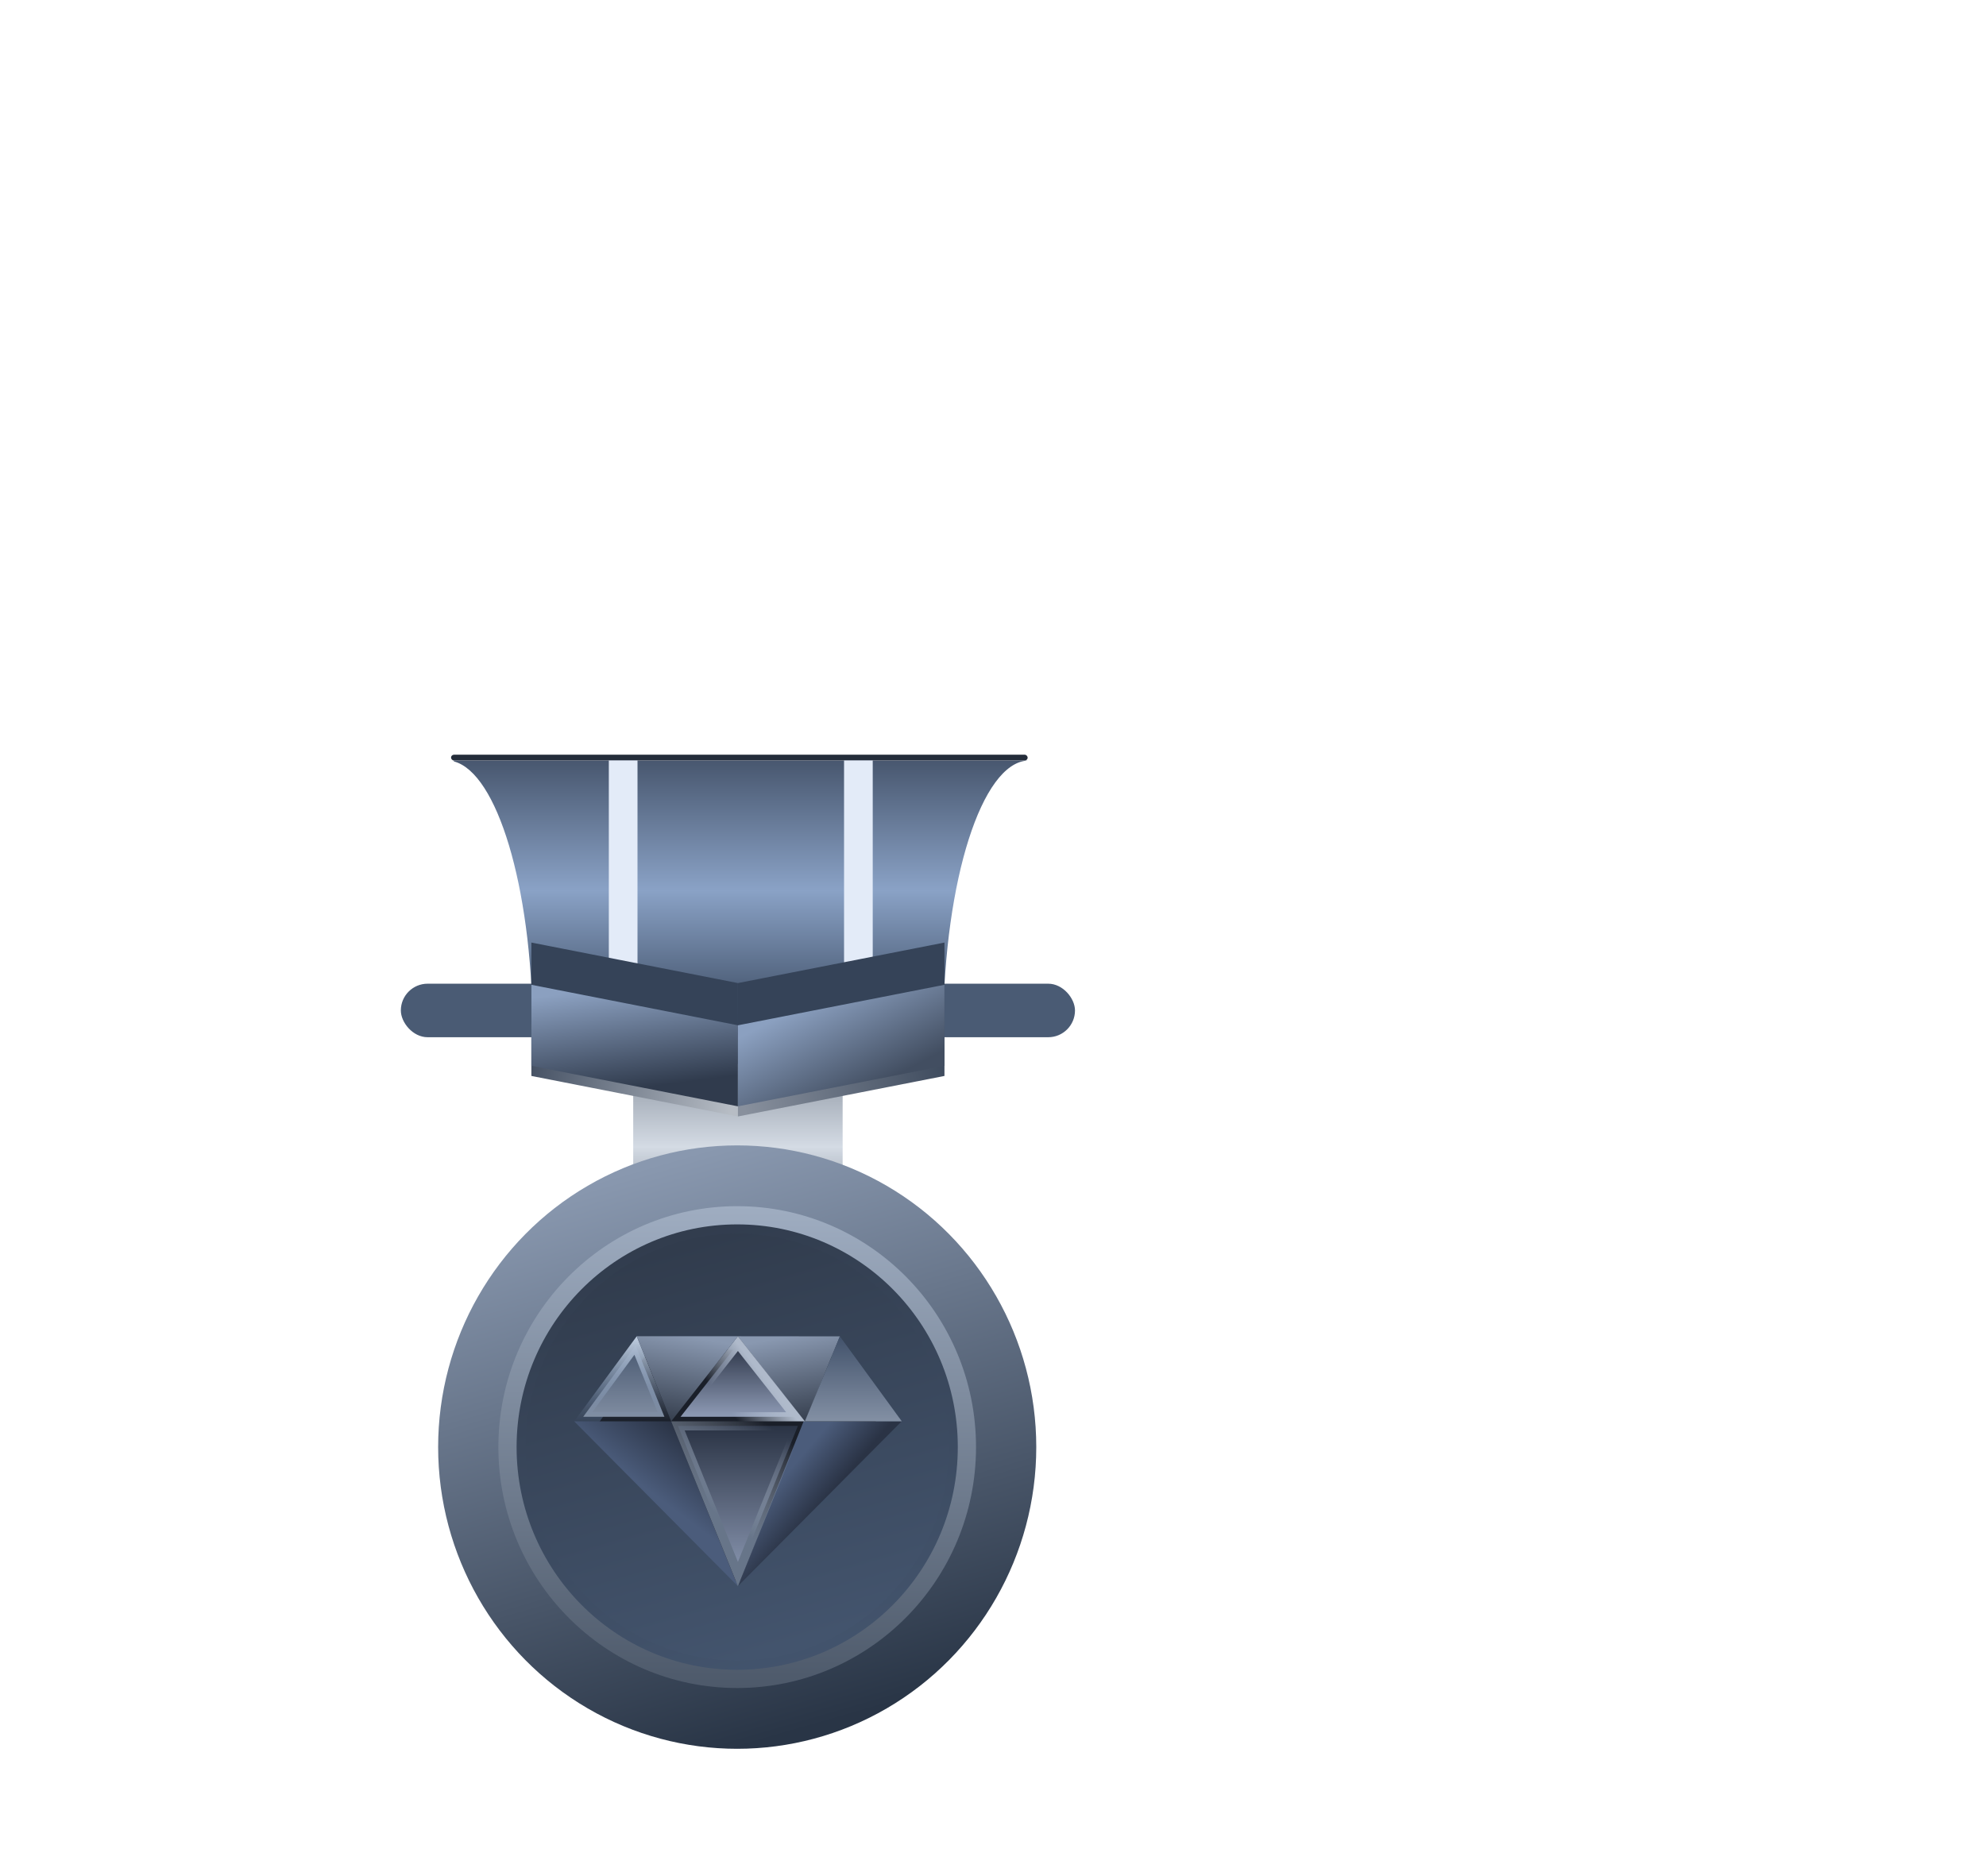 <svg width="109" height="103" viewBox="0 0 109 103" fill="none" xmlns="http://www.w3.org/2000/svg">
<rect x="36.918" y="60.116" width="7.165" height="4.329" fill="url(#paint0_linear_13_39)" stroke="url(#paint1_linear_13_39)" stroke-width="4.329"/>
<ellipse cx="40.461" cy="79.438" rx="16.414" ry="16.562" fill="url(#paint2_linear_13_39)"/>
<path d="M53.068 79.438C53.068 86.471 47.419 92.164 40.461 92.164C33.502 92.164 27.853 86.471 27.853 79.438C27.853 72.406 33.502 66.713 40.461 66.713C47.419 66.713 53.068 72.406 53.068 79.438Z" fill="url(#paint3_linear_13_39)" stroke="url(#paint4_linear_13_39)"/>
<g filter="url(#filter0_ii_13_39)">
<ellipse cx="40.461" cy="79.438" rx="11.612" ry="11.716" fill="url(#paint5_linear_13_39)"/>
</g>
<g filter="url(#filter1_di_13_39)">
<rect x="22" y="40" width="37" height="2.939" rx="1.47" fill="#4A5B74"/>
</g>
<rect x="24.755" y="41.43" width="31.647" height="0.318" rx="0.159" fill="#242D3A"/>
<path fill-rule="evenodd" clip-rule="evenodd" d="M56.402 41.75C53.884 41.881 51.845 48.293 51.76 56.284H29.24C29.159 48.629 27.284 42.422 24.913 41.799V41.748H56.402V41.75Z" fill="url(#paint6_linear_13_39)"/>
<rect x="33.415" y="41.748" width="1.574" height="14.536" fill="#E3EBF8"/>
<rect x="46.325" y="41.748" width="1.574" height="14.536" fill="#E3EBF8"/>
<path d="M29.164 54.616L40.5 56.84V61.288L29.164 59.064V54.616Z" fill="url(#paint7_linear_13_39)"/>
<g filter="url(#filter2_d_13_39)">
<path d="M29.164 53.742L40.5 55.966V60.414L29.164 58.19V53.742Z" fill="#354358"/>
</g>
<path d="M51.836 54.616L40.5 56.84V61.288L51.836 59.064V54.616Z" fill="url(#paint8_linear_13_39)"/>
<g filter="url(#filter3_d_13_39)">
<path d="M51.836 53.742L40.5 55.966V60.414L51.836 58.19V53.742Z" fill="#354358"/>
</g>
<path d="M29.164 54.06L40.5 56.284V60.732L29.164 58.508V54.06Z" fill="url(#paint9_linear_13_39)"/>
<path d="M51.836 54.06L40.5 56.284V60.732L51.836 58.508V54.06Z" fill="url(#paint10_linear_13_39)"/>
<g clip-path="url(#clip0_13_39)">
<path d="M40.5 86.909L32.628 78.469L35.634 74.112H45.365L48.372 78.469L40.5 86.909Z" fill="#1A1F29"/>
<path d="M37.291 78.469L40.5 86.909L32.628 78.469H37.291Z" fill="#1A1F29"/>
<path d="M32.628 78.469L35.634 74.112H45.365L48.372 78.469H32.628Z" fill="#1A1F29"/>
<path d="M32.628 78.469L35.634 74.112L37.291 78.469H32.628Z" fill="#1A1F29"/>
<path d="M35.634 74.112L40.5 86.909L45.365 74.112H35.634Z" fill="#1A1F29"/>
<path d="M37.291 78.469H43.709L40.5 74.112L37.291 78.469Z" fill="#1A1F29"/>
<path d="M37.291 78.469L35.635 74.112H40.5L37.291 78.469Z" fill="#1A1F29"/>
<path d="M40.5 86.909L37.291 78.469H43.709L40.5 86.909Z" fill="#1A1F29"/>
</g>
<g clip-path="url(#clip1_13_39)">
<path d="M36.837 78.025L40.5 87.075L31.514 78.025H36.837Z" fill="url(#paint11_linear_13_39)"/>
<path d="M44.173 78.072L46.095 73.359L40.5 73.354L44.173 78.072Z" fill="url(#paint12_linear_13_39)"/>
<path d="M44.106 78.025L40.5 87.07L49.486 78.025H44.106Z" fill="url(#paint13_linear_13_39)"/>
<path d="M36.466 77.775H32.008L34.883 73.863L36.466 77.775Z" fill="url(#paint14_linear_13_39)" stroke="url(#paint15_linear_13_39)" stroke-width="0.5"/>
<path d="M49.496 78.025L46.095 73.359L44.173 78.025H49.496Z" fill="url(#paint16_linear_13_39)"/>
<path d="M37.351 77.775L40.5 73.759L43.661 77.775H37.351Z" fill="url(#paint17_linear_13_39)" stroke="url(#paint18_linear_13_39)" stroke-width="0.5"/>
<path d="M36.837 78.025L34.947 73.354H40.5L36.837 78.025Z" fill="url(#paint19_linear_13_39)"/>
<path d="M43.792 78.275L40.5 86.408L37.208 78.275H43.792Z" fill="url(#paint20_linear_13_39)" stroke="url(#paint21_linear_13_39)" stroke-width="0.5"/>
</g>
<defs>
<filter id="filter0_ii_13_39" x="28.849" y="63.722" width="23.223" height="31.433" filterUnits="userSpaceOnUse" color-interpolation-filters="sRGB">
<feFlood flood-opacity="0" result="BackgroundImageFix"/>
<feBlend mode="normal" in="SourceGraphic" in2="BackgroundImageFix" result="shape"/>
<feColorMatrix in="SourceAlpha" type="matrix" values="0 0 0 0 0 0 0 0 0 0 0 0 0 0 0 0 0 0 127 0" result="hardAlpha"/>
<feOffset dy="-4"/>
<feGaussianBlur stdDeviation="5"/>
<feComposite in2="hardAlpha" operator="arithmetic" k2="-1" k3="1"/>
<feColorMatrix type="matrix" values="0 0 0 0 0 0 0 0 0 0 0 0 0 0 0 0 0 0 0.5 0"/>
<feBlend mode="normal" in2="shape" result="effect1_innerShadow_13_39"/>
<feColorMatrix in="SourceAlpha" type="matrix" values="0 0 0 0 0 0 0 0 0 0 0 0 0 0 0 0 0 0 127 0" result="hardAlpha"/>
<feOffset dy="4"/>
<feGaussianBlur stdDeviation="25"/>
<feComposite in2="hardAlpha" operator="arithmetic" k2="-1" k3="1"/>
<feColorMatrix type="matrix" values="0 0 0 0 0 0 0 0 0 0 0 0 0 0 0 0 0 0 0.5 0"/>
<feBlend mode="normal" in2="effect1_innerShadow_13_39" result="effect2_innerShadow_13_39"/>
</filter>
<filter id="filter1_di_13_39" x="-28" y="0" width="137" height="102.939" filterUnits="userSpaceOnUse" color-interpolation-filters="sRGB">
<feFlood flood-opacity="0" result="BackgroundImageFix"/>
<feColorMatrix in="SourceAlpha" type="matrix" values="0 0 0 0 0 0 0 0 0 0 0 0 0 0 0 0 0 0 127 0" result="hardAlpha"/>
<feOffset dy="10"/>
<feGaussianBlur stdDeviation="25"/>
<feComposite in2="hardAlpha" operator="out"/>
<feColorMatrix type="matrix" values="0 0 0 0 0 0 0 0 0 0 0 0 0 0 0 0 0 0 0.3 0"/>
<feBlend mode="normal" in2="BackgroundImageFix" result="effect1_dropShadow_13_39"/>
<feBlend mode="normal" in="SourceGraphic" in2="effect1_dropShadow_13_39" result="shape"/>
<feColorMatrix in="SourceAlpha" type="matrix" values="0 0 0 0 0 0 0 0 0 0 0 0 0 0 0 0 0 0 127 0" result="hardAlpha"/>
<feOffset dy="4"/>
<feComposite in2="hardAlpha" operator="arithmetic" k2="-1" k3="1"/>
<feColorMatrix type="matrix" values="0 0 0 0 0.442 0 0 0 0 0.505 0 0 0 0 0.596 0 0 0 1 0"/>
<feBlend mode="normal" in2="shape" result="effect2_innerShadow_13_39"/>
</filter>
<filter id="filter2_d_13_39" x="24.164" y="46.742" width="21.336" height="16.672" filterUnits="userSpaceOnUse" color-interpolation-filters="sRGB">
<feFlood flood-opacity="0" result="BackgroundImageFix"/>
<feColorMatrix in="SourceAlpha" type="matrix" values="0 0 0 0 0 0 0 0 0 0 0 0 0 0 0 0 0 0 127 0" result="hardAlpha"/>
<feOffset dy="-2"/>
<feGaussianBlur stdDeviation="2.5"/>
<feComposite in2="hardAlpha" operator="out"/>
<feColorMatrix type="matrix" values="0 0 0 0 0.352 0 0 0 0 0.417 0 0 0 0 0.512 0 0 0 1 0"/>
<feBlend mode="normal" in2="BackgroundImageFix" result="effect1_dropShadow_13_39"/>
<feBlend mode="normal" in="SourceGraphic" in2="effect1_dropShadow_13_39" result="shape"/>
</filter>
<filter id="filter3_d_13_39" x="35.5" y="46.742" width="21.336" height="16.672" filterUnits="userSpaceOnUse" color-interpolation-filters="sRGB">
<feFlood flood-opacity="0" result="BackgroundImageFix"/>
<feColorMatrix in="SourceAlpha" type="matrix" values="0 0 0 0 0 0 0 0 0 0 0 0 0 0 0 0 0 0 127 0" result="hardAlpha"/>
<feOffset dy="-2"/>
<feGaussianBlur stdDeviation="2.5"/>
<feComposite in2="hardAlpha" operator="out"/>
<feColorMatrix type="matrix" values="0 0 0 0 0.352 0 0 0 0 0.417 0 0 0 0 0.512 0 0 0 1 0"/>
<feBlend mode="normal" in2="BackgroundImageFix" result="effect1_dropShadow_13_39"/>
<feBlend mode="normal" in="SourceGraphic" in2="effect1_dropShadow_13_39" result="shape"/>
</filter>
<linearGradient id="paint0_linear_13_39" x1="40.5" y1="61.129" x2="40.5" y2="66.61" gradientUnits="userSpaceOnUse">
<stop stop-color="#4A5B74"/>
<stop offset="1" stop-color="#2B3646"/>
</linearGradient>
<linearGradient id="paint1_linear_13_39" x1="40.5" y1="57.952" x2="40.5" y2="66.61" gradientUnits="userSpaceOnUse">
<stop stop-color="#87909D"/>
<stop offset="0.578" stop-color="#D4DBE4"/>
<stop offset="1" stop-color="#87909D"/>
</linearGradient>
<linearGradient id="paint2_linear_13_39" x1="31.683" y1="65.14" x2="40.607" y2="95.957" gradientUnits="userSpaceOnUse">
<stop stop-color="#8998AF"/>
<stop offset="1" stop-color="#293546"/>
</linearGradient>
<linearGradient id="paint3_linear_13_39" x1="33.451" y1="68.021" x2="40.578" y2="92.63" gradientUnits="userSpaceOnUse">
<stop stop-color="#313C4D"/>
<stop offset="1" stop-color="#43546D"/>
</linearGradient>
<linearGradient id="paint4_linear_13_39" x1="40.461" y1="66.213" x2="40.461" y2="92.664" gradientUnits="userSpaceOnUse">
<stop stop-color="#9FADC1"/>
<stop offset="1" stop-color="#4D596A"/>
</linearGradient>
<linearGradient id="paint5_linear_13_39" x1="34.251" y1="69.324" x2="40.564" y2="91.125" gradientUnits="userSpaceOnUse">
<stop stop-color="#313C4D"/>
<stop offset="1" stop-color="#43546D"/>
</linearGradient>
<linearGradient id="paint6_linear_13_39" x1="40.657" y1="41.748" x2="40.657" y2="56.284" gradientUnits="userSpaceOnUse">
<stop stop-color="#48576F"/>
<stop offset="0.49" stop-color="#8AA2C6"/>
<stop offset="1" stop-color="#39485E"/>
</linearGradient>
<linearGradient id="paint7_linear_13_39" x1="29.164" y1="56.681" x2="40.51" y2="59.219" gradientUnits="userSpaceOnUse">
<stop stop-color="#424E61"/>
<stop offset="1" stop-color="#B7BDC5"/>
</linearGradient>
<linearGradient id="paint8_linear_13_39" x1="51.836" y1="56.681" x2="40.49" y2="59.219" gradientUnits="userSpaceOnUse">
<stop stop-color="#3C495C"/>
<stop offset="1" stop-color="#88909D"/>
</linearGradient>
<linearGradient id="paint9_linear_13_39" x1="34.832" y1="54.06" x2="35.553" y2="59.658" gradientUnits="userSpaceOnUse">
<stop stop-color="#8BA0C0"/>
<stop offset="1" stop-color="#303B4D"/>
</linearGradient>
<linearGradient id="paint10_linear_13_39" x1="46.168" y1="54.06" x2="48.843" y2="59.203" gradientUnits="userSpaceOnUse">
<stop stop-color="#8BA0C0"/>
<stop offset="1" stop-color="#424E61"/>
</linearGradient>
<linearGradient id="paint11_linear_13_39" x1="36.827" y1="78.018" x2="34.554" y2="81.03" gradientUnits="userSpaceOnUse">
<stop stop-color="#2A3345"/>
<stop offset="1" stop-color="#4B5C7B"/>
</linearGradient>
<linearGradient id="paint12_linear_13_39" x1="43.333" y1="73.354" x2="44.192" y2="78.196" gradientUnits="userSpaceOnUse">
<stop stop-color="#8998B0"/>
<stop offset="1" stop-color="#333C4B"/>
</linearGradient>
<linearGradient id="paint13_linear_13_39" x1="44.965" y1="82.732" x2="43.017" y2="81.076" gradientUnits="userSpaceOnUse">
<stop stop-color="#2A3345"/>
<stop offset="1" stop-color="#4B5C7B"/>
</linearGradient>
<linearGradient id="paint14_linear_13_39" x1="34.176" y1="73.354" x2="34.176" y2="78.025" gradientUnits="userSpaceOnUse">
<stop stop-color="#42526B"/>
<stop offset="1" stop-color="#8390A4"/>
</linearGradient>
<linearGradient id="paint15_linear_13_39" x1="34.176" y1="73.354" x2="34.176" y2="78.025" gradientUnits="userSpaceOnUse">
<stop stop-color="#C2D0E2"/>
<stop offset="1" stop-color="#89A2C5" stop-opacity="0"/>
</linearGradient>
<linearGradient id="paint16_linear_13_39" x1="46.835" y1="73.354" x2="46.835" y2="78.025" gradientUnits="userSpaceOnUse">
<stop stop-color="#42526B"/>
<stop offset="1" stop-color="#8390A4"/>
</linearGradient>
<linearGradient id="paint17_linear_13_39" x1="40.5" y1="73.354" x2="40.5" y2="78.025" gradientUnits="userSpaceOnUse">
<stop stop-color="#21293A"/>
<stop offset="1" stop-color="#94A1BC"/>
</linearGradient>
<linearGradient id="paint18_linear_13_39" x1="42.648" y1="76.519" x2="40.589" y2="78.131" gradientUnits="userSpaceOnUse">
<stop stop-color="#AFBACB"/>
<stop offset="1" stop-color="#C0CDE0" stop-opacity="0"/>
</linearGradient>
<linearGradient id="paint19_linear_13_39" x1="37.723" y1="73.354" x2="36.864" y2="78.196" gradientUnits="userSpaceOnUse">
<stop stop-color="#8998B0"/>
<stop offset="1" stop-color="#333C4B"/>
</linearGradient>
<linearGradient id="paint20_linear_13_39" x1="40.5" y1="78.025" x2="40.5" y2="87.075" gradientUnits="userSpaceOnUse">
<stop stop-color="#273041"/>
<stop offset="1" stop-color="#909DB8"/>
</linearGradient>
<linearGradient id="paint21_linear_13_39" x1="38.805" y1="82.732" x2="42.073" y2="78.171" gradientUnits="userSpaceOnUse">
<stop stop-color="#677589"/>
<stop offset="1" stop-color="#B0BBCC" stop-opacity="0"/>
</linearGradient>
<clipPath id="clip0_13_39">
<rect width="15.745" height="15.886" fill="white" transform="translate(32.628 72.567)"/>
</clipPath>
<clipPath id="clip1_13_39">
<rect width="17.971" height="17.032" fill="white" transform="translate(31.514 71.698)"/>
</clipPath>
</defs>
</svg>
